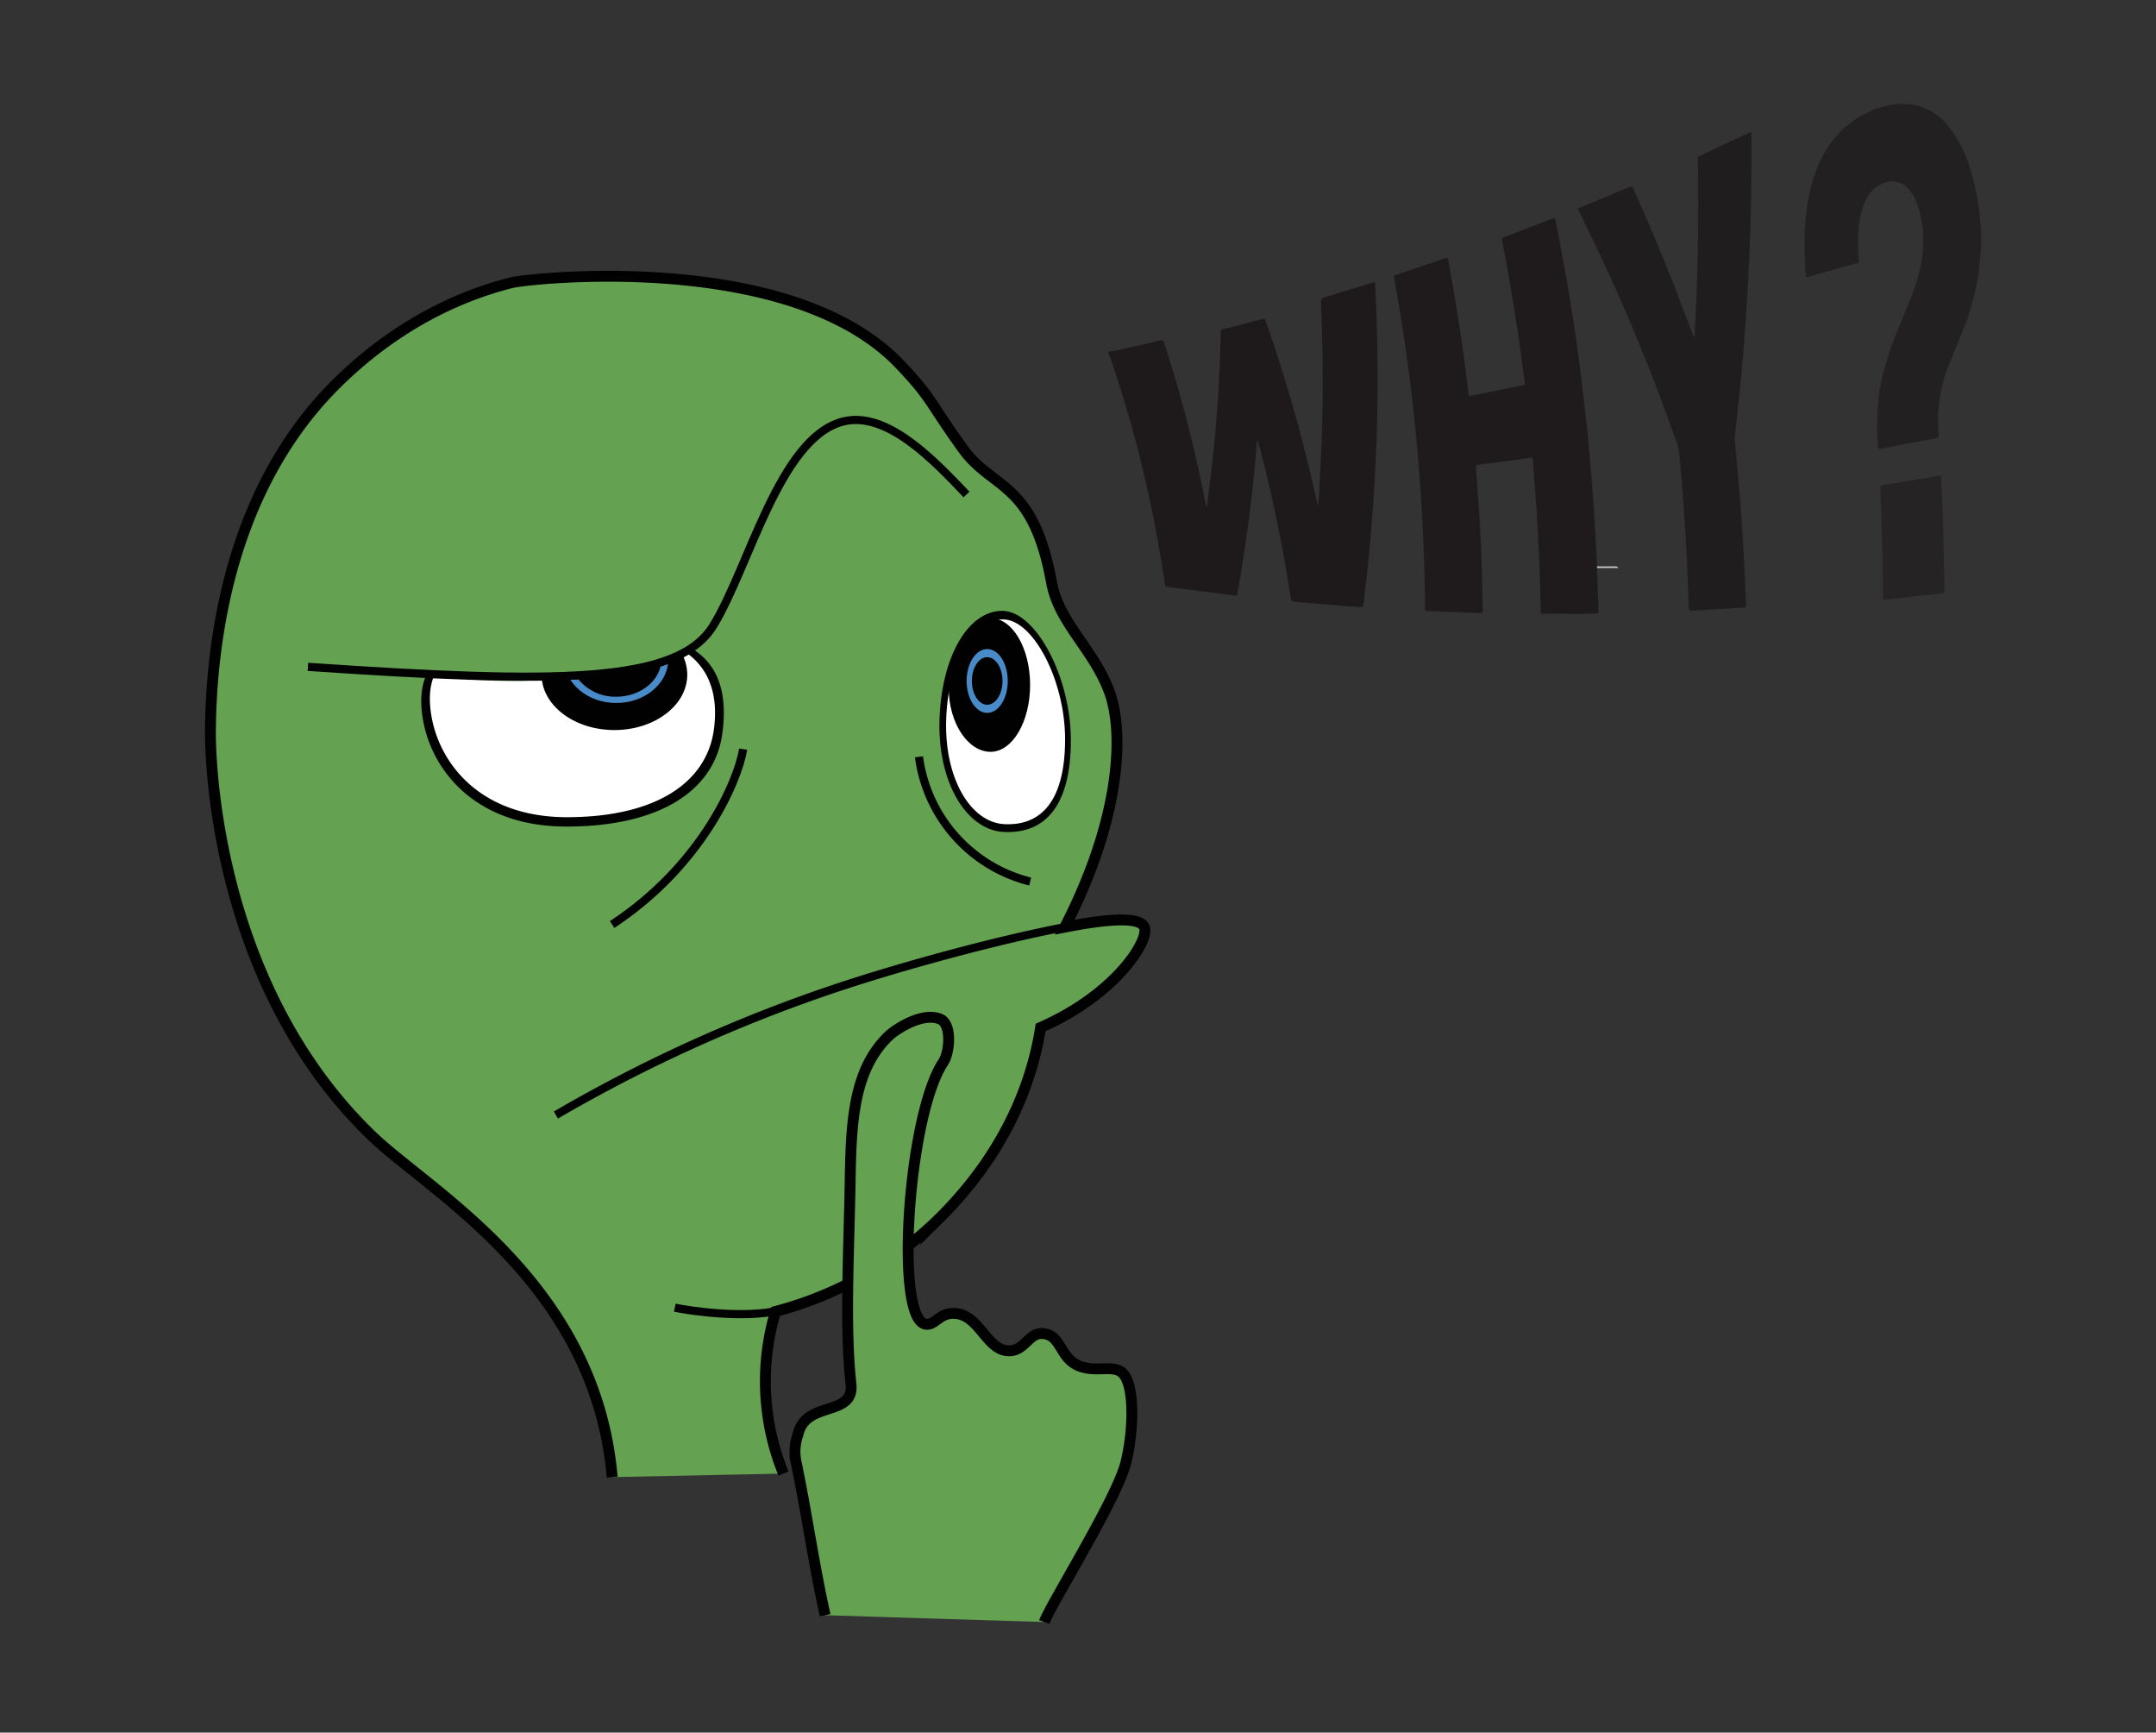 <svg id="Layer_1" data-name="Layer 1" xmlns="http://www.w3.org/2000/svg" viewBox="0 0 792.97 637.08"><rect x="0" y="0" width="792.97" height="637.08" fill="#333333" stroke="none"/><defs><style>.cls-1{fill:#1e1a1b;}.cls-2{fill:#c7c8ca;}.cls-3{fill:#1f1b1c;}.cls-4{fill:#201d1e;}.cls-5{fill:#232021;}.cls-6{fill:#262324;}.cls-7{fill:#64a151;stroke-width:4px;}.cls-7,.cls-8{stroke:#010101;stroke-miterlimit:10;}.cls-11,.cls-7{isolation:isolate;}.cls-8{fill:none;stroke-width:3px;}.cls-11,.cls-9{fill:#010101;}.cls-10{fill:#fff;}.cls-12{fill:#498bc9;}</style></defs><title>Popoysticker_</title><path class="cls-1" d="M407.68,129.29a43.26,43.26,0,0,0,6.38-1.22c4.25-.9,8.49-1.89,12.72-2.88.79-.19,1.09,0,1.35.76q7.1,21.81,12.12,44.2c1.17,5.17,2.28,10.36,3.25,15.57a.61.61,0,0,0,.37.52c.57-4.48,1.15-8.9,1.67-13.32q1.4-11.65,2.2-23.38c.49-6.89.88-13.79,1.06-20.7.06-2.29.15-4.58.17-6.88,0-.51.16-.74.65-.86,5-1.27,10-2.52,14.95-3.85.85-.23.79.34.93.73q5.13,14.61,9.44,29.49,5.47,18.9,9.65,38.13a1.15,1.15,0,0,0,.14.28,36.39,36.39,0,0,0,.46-5.24c.72-11.78,1.18-23.57,1.27-35.38.09-11-.16-21.93-.56-32.88-.1-2.68-.1-2.68,2.42-3.44l17.4-5.3c.14,2.78.29,5.55.41,8.32.49,11.42.58,22.84.49,34.27-.09,12-.58,23.9-1.35,35.83-.64,10.06-1.55,20.1-2.62,30.13-.36,3.37-.81,6.74-1.2,10.12-.08.73-.27,1-1.12.92-8-.54-16-1.28-24-1.93-1.05-.09-1.46-.41-1.62-1.49q-4-26.33-10.58-52.13c-.52-2-1-4-1.76-6.06-.17,1.93-.35,3.86-.51,5.79q-2,23.25-5.95,46.22c-.26,1.55-.55,3.08-.77,4.63-.09.65-.36.8-1,.72q-12.37-1.62-24.77-3.17c-.6-.08-.8-.29-.89-.9-1.54-10.27-3.34-20.49-5.52-30.64a446.72,446.72,0,0,0-12-44.94c-1.05-3.21-2-6.46-3.32-9.58Z"/><path class="cls-2" d="M595.16,208.67a.4.4,0,0,1,0,.19H580v-.25a1.83,1.83,0,0,1,1.3-.35q6.24,0,12.48,0A1.59,1.59,0,0,1,595.16,208.67Z"/><path class="cls-3" d="M581.88,225.72l-15.15-.06c-.17-5.73-.29-11.45-.52-17.18-.39-9.95-.92-19.91-1.72-29.84-.25-3.16-.53-6.31-.73-9.48,0-.79-.31-.94-1-.83q-9.51,1.42-19.08,2.52c-.79.09-.87.45-.82,1.12.48,6.7,1,13.4,1.38,20.11q.84,14.7,1.06,29.42c0,1,0,2.06.08,3.09,0,.67-.21.85-.85.82-5.15-.21-10.3-.39-15.45-.58-1.41-.06-2.82-.15-4.24-.17-.61,0-.75-.24-.75-.82.06-5.81-.12-11.61-.3-17.42q-.4-12.46-1.24-24.93-.93-14-2.41-28-1.32-12.47-3.1-24.89-1.9-13.32-4.32-26.56c-.11-.62.06-.76.58-.93q9.16-3.06,18.31-6.18c.69-.23.87-.12,1,.62,1.79,9.49,3.36,19,4.77,28.57,1,6.91,2,13.83,2.74,20.78.07.65.34.74.88.63q9.59-2,19.18-3.91c.73-.15.63-.62.57-1.11-.55-4.17-1.07-8.33-1.66-12.49-1.28-9-2.68-18-4.28-27-.75-4.21-1.52-8.41-2.34-12.61-.15-.75,0-1,.69-1.21q8.93-3.36,17.82-6.83c.86-.34,1-.14,1.2.69,1.3,7.16,2.69,14.32,4,21.49,1.73,9.85,3.21,19.74,4.53,29.66q1.9,14.36,3.33,28.78,1.29,13.11,2.19,26.26c.54,8.07,1,16.16,1.25,24.25.14,4.35.26,8.7.44,13,0,.83-.16,1.13-1,1.1C585.17,225.62,583.52,225.7,581.88,225.72Z"/><path class="cls-4" d="M623.25,123.9l.42-8.32c.78-15.77,1-31.54.92-47.33,0-3.24-.08-6.49-.17-9.74a1.11,1.11,0,0,1,.75-1.21q9-4.19,18-8.45c.89-.42,1-.33,1,.64,0,9.48,0,19-.24,28.44q-.45,18.09-1.6,36.16c-.54,8.34-1.18,16.68-2,25-.66,6.84-1.43,13.68-2.19,20.51-.28,2.54.25,5,.44,7.53.53,6.89,1.21,13.77,1.72,20.66.71,9.52,1.22,19.05,1.64,28.59q.13,3,.25,6.06c0,.52.08.92-.71,1q-9.5.51-19,1.13c-1,.07-1.31-.2-1.34-1.27q-.56-18.21-1.86-36.37c-.5-7-1.06-13.94-1.72-20.9-.23-2.41-1.37-4.58-2.17-6.84a713.48,713.48,0,0,0-32-76.12c-.91-1.85-1.8-3.7-2.75-5.53-.31-.6-.3-.89.39-1.17q9.24-3.8,18.46-7.68c.73-.31.89,0,1.14.53q7.75,17.13,14.65,34.62c2.49,6.38,4.88,12.81,7.32,19.21l.36.91Z"/><path class="cls-5" d="M700.08,38.16l3.83.37a21.38,21.38,0,0,1,12.61,7.81,45.22,45.22,0,0,1,8.35,16.52,89.29,89.29,0,0,1,3.71,28.93c-.27,2.86-.55,5.72-.82,8.58A97.35,97.35,0,0,1,721.32,123c-2.27,5.72-4.89,11.32-6.58,17.23a52.71,52.71,0,0,0-1.64,19.6c.08.91-.22,1.17-1.13,1.34-6.67,1.24-13.33,2.52-20,3.78-.61.11-1.17.34-1.22-.64a94.92,94.92,0,0,1,.43-19.87c1.25-8.31,4-16.23,7.14-24,2.42-6,5.22-12,7-18.18,2.7-9.29,3-18.58-.47-27.9a14.35,14.35,0,0,0-3.25-5.22,7.52,7.52,0,0,0-8.17-2c-4.52,1.43-6.7,4.67-8.07,8.46-1.76,4.88-2,10-1.9,15.06,0,1.68.12,3.36.24,5,0,.65-.15,1-.91,1.18q-8.84,2.43-17.64,4.95c-.76.22-1,.07-1-.65-.81-10.81-.78-21.56,1.88-32.12,2.08-8.27,5.56-15.95,12.41-22a34.19,34.19,0,0,1,20.35-8.84C699.2,38.16,699.64,38.17,700.08,38.16Z"/><path class="cls-6" d="M691.57,179.75c-.43-1.09.37-1.27,1.55-1.46,6.37-1,12.73-2.14,19.09-3.24,1.74-.29,1.72-.3,1.78,1.24.24,6.42.56,12.84.74,19.27.2,7.15.28,14.31.46,21.46,0,.86-.27,1.15-1.22,1.25q-10.1,1-20.2,2.16c-.89.1-1.25,0-1.25-.94q0-17.13-.75-34.27C691.69,183.46,691.64,181.69,691.57,179.75Z"/><path class="cls-7" d="M225.16,543.14c-6.2-71.66-67.25-105-88.58-125.66C79.16,362,77.29,279.07,77.39,268.64,77.62,245.1,81.16,184,122.84,142c25.53-25.71,51.62-34.62,65.35-38.07,6.33-1.58,102.55-12.22,142.72,30,12,12.58,10.38,13.19,23.19,31,11,15.35,25.88,11.77,32.67,49.3,2.69,14.88,15.75,24.76,21.39,40.54,5.2,14.52,4.25,45.73-16.52,86.14q27-5.28,29.24,0c2,4.66-10.13,24.58-38.14,36.9-1.92,12-8.16,41.45-37.39,70.3a134.51,134.51,0,0,1-60.09,34.11,89.76,89.76,0,0,0,2.91,59.62"/><path class="cls-8" d="M204.46,410A552.39,552.39,0,0,1,306,363.82c26.83-9.06,63.22-18.66,85.64-22.89"/><path class="cls-8" d="M248.19,480.84c5.76,1.19,25.45,4.1,38.4,1"/><path class="cls-9" d="M393.86,272.18c0,23.14-8.69,34.47-24.61,33.74-13.71-.62-24.57-18.15-23.69-41.81.87-23.12,10.69-39.5,23.05-39.5S393.86,249,393.86,272.18Z"/><path class="cls-10" d="M391.74,271.8c0,21.43-7.87,31.92-22.28,31.25-12.42-.57-22.25-16.81-21.45-38.72.78-21.41,9.68-36.58,20.87-36.58S391.74,250.37,391.74,271.8Z"/><path class="cls-11" d="M378.87,251.86c0,13.58-6.52,24.59-14.56,24.59s-15.39-10.14-15.39-23.72,7.35-25.46,15.39-25.46S378.87,238.28,378.87,251.86Z"/><path class="cls-8" d="M273.33,275.47c-1.87,11.51-15,42.65-48.19,64.48"/><path class="cls-12" d="M363.09,238.65c-4.18,0-7.57,5.26-7.57,11.74s3.39,11.75,7.57,11.75,7.56-5.26,7.56-11.75S367.27,238.65,363.09,238.65Zm0,20.49c-3.11,0-5.64-3.91-5.64-8.75s2.53-8.74,5.64-8.74,5.63,3.91,5.63,8.74S366.2,259.14,363.09,259.14Z"/><path class="cls-11" d="M255.41,239.06a199.44,199.44,0,0,1-29.55,8.09,202.81,202.81,0,0,1-69.12,1.18c-1.82,4.13-2.35,9.41-1.2,16.17,3.15,18.54,19.08,39.43,52.83,39.43s54.17-12.86,57.23-33.77C267.61,256.38,264.93,245.42,255.41,239.06Z"/><path class="cls-10" d="M251.78,239.57a181.12,181.12,0,0,1-27.21,7.34,196.4,196.4,0,0,1-64.89,1.46c-1.62,3.84-2.06,8.72-1,14.93,3,17.48,18,37.18,49.83,37.18s51.08-12.12,54-31.85C264.37,255.58,260.85,245.55,251.78,239.57Z"/><path class="cls-11" d="M251,240.77a168.2,168.2,0,0,1-21.29,5.55,170.74,170.74,0,0,1-30.46,3.06c.89,10.64,12.51,19.06,26.73,19.06,14.8,0,26.79-9.12,26.79-20.37A16.18,16.18,0,0,0,251,240.77Z"/><path class="cls-12" d="M243.2,243.78c-.95,7-8,12.4-16.55,12.4a17.57,17.57,0,0,1-14-6.48l-2.81.3c3.22,5.05,9.56,8.48,16.84,8.48,10.31,0,18.68-6.86,19.08-15.44C244.89,243.29,244.06,243.55,243.2,243.78Z"/><path class="cls-7" d="M303.48,593.92c-4.17-18.71-6.77-37.56-10.68-56.3a18.61,18.61,0,0,1,.64-10l.08-.21c2.76-12.61,20.8-6.26,19.46-18.51-2.3-21-.75-47.73-.3-74.46.37-21.25,1-41,14.3-53.63,2.23-2.12,12.1-8.86,18.81-6.09,4.34,1.8,3.62,12.13,1.09,15.94C334,410,329,484.53,340.29,486.87c3.63.75,5.13-4.31,10.92-3.93,9.16.6,11.64,13.69,19.86,13.75,6,.05,7.28-6.87,12.66-6.33,7.23.72,5.79,10.2,14.89,12.46,5.82,1.45,11.37-.93,14.36,2.17,4.54,4.69,3.94,21.92,1,33.21-3.53,13.48-27.79,52.11-29.88,58.22"/><path class="cls-8" d="M113.25,245.2c91.28,6.2,135.76,6.35,149-15s24.28-68.94,47.6-75.15c16.43-4.37,34.24,14.87,45.63,26.78"/><path class="cls-8" d="M338,278.28a54.61,54.61,0,0,0,40.89,45.87"/></svg>